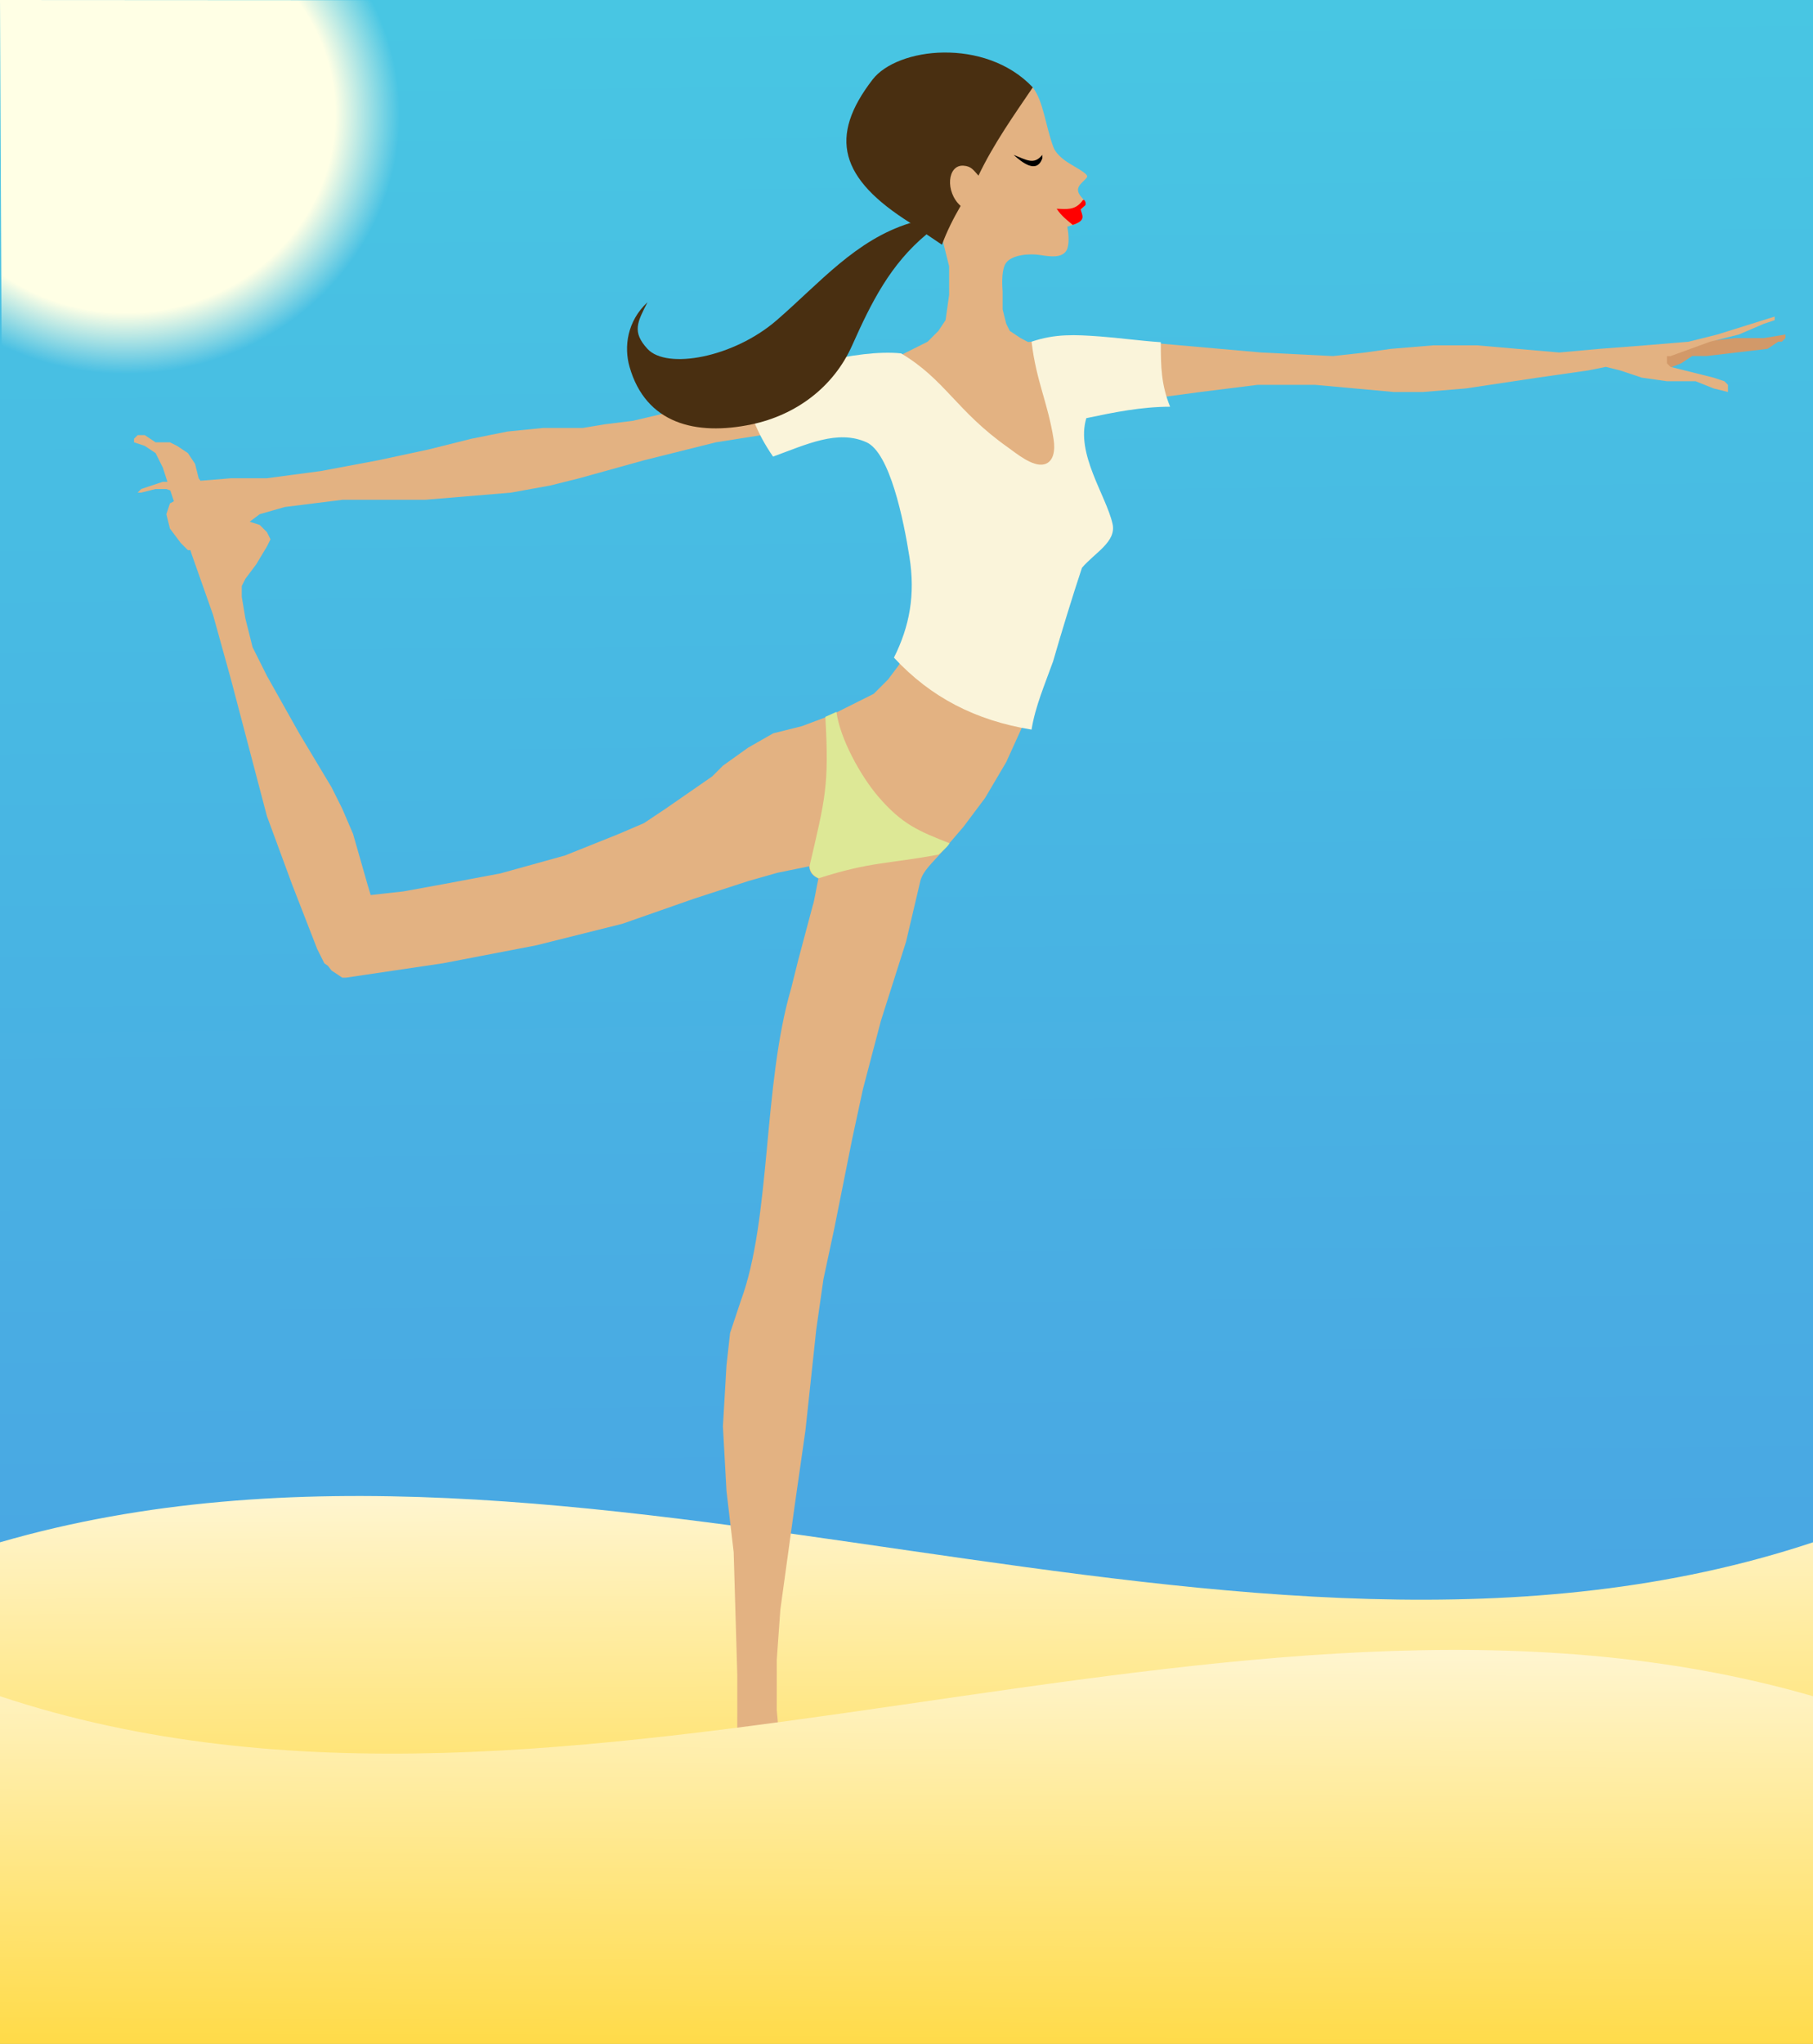 <?xml version="1.0" encoding="UTF-8" standalone="no"?>
<svg
   xmlns:dc="http://purl.org/dc/elements/1.1/"
   xmlns:cc="http://creativecommons.org/ns#"
   xmlns:rdf="http://www.w3.org/1999/02/22-rdf-syntax-ns#"
   xmlns:svg="http://www.w3.org/2000/svg"
   xmlns="http://www.w3.org/2000/svg"
   xmlns:xlink="http://www.w3.org/1999/xlink"
   xmlns:sodipodi="http://sodipodi.sourceforge.net/DTD/sodipodi-0.dtd"
   xmlns:inkscape="http://www.inkscape.org/namespaces/inkscape"
   version="1.0"
   width="157.783"
   height="177.787"
   id="svg2"
   inkscape:version="0.48.2 r9819"
   sodipodi:docname="MC900441878.svg">
  <rect width="100%" height="100%" fill="#333333" stroke="none"/>
  <sodipodi:namedview
     pagecolor="#ffffff"
     bordercolor="#666666"
     borderopacity="1"
     objecttolerance="10"
     gridtolerance="10"
     guidetolerance="10"
     inkscape:pageopacity="0"
     inkscape:pageshadow="2"
     inkscape:window-width="1680"
     inkscape:window-height="988"
     id="namedview118"
     showgrid="false"
     inkscape:zoom="28.029025"
     inkscape:cx="7.3717348"
     inkscape:cy="-2.8604223"
     inkscape:window-x="-8"
     inkscape:window-y="-8"
     inkscape:window-maximized="1"
     inkscape:current-layer="svg2"
     inkscape:snap-bbox="true"
     inkscape:bbox-paths="true"
     inkscape:bbox-nodes="true"
     inkscape:snap-bbox-edge-midpoints="true"
     inkscape:snap-bbox-midpoints="true"
     inkscape:object-paths="true"
     inkscape:object-nodes="true"
     inkscape:snap-smooth-nodes="true"
     inkscape:snap-midpoints="true"
     inkscape:snap-object-midpoints="true"
     inkscape:snap-center="true"
     inkscape:snap-intersection-paths="true"
     inkscape:snap-global="false"
     fit-margin-top="0"
     fit-margin-left="0"
     fit-margin-right="0"
     fit-margin-bottom="0" />
  <defs
     id="defs4">
    <linearGradient
       id="linearGradient3962">
      <stop
         style="stop-color:#ffdb49;stop-opacity:1;"
         offset="0"
         id="stop3964" />
      <stop
         style="stop-color:#fff5cf;stop-opacity:1;"
         offset="1"
         id="stop3966" />
    </linearGradient>
    <linearGradient
       id="linearGradient3951">
      <stop
         id="stop3953"
         offset="0"
         style="stop-color:#ffffe5;stop-opacity:1;" />
      <stop
         style="stop-color:#ffffe5;stop-opacity:1;"
         offset="0.764"
         id="stop3955" />
      <stop
         id="stop3957"
         offset="1"
         style="stop-color:#ffffe5;stop-opacity:0;" />
    </linearGradient>
    <linearGradient
       id="linearGradient3938">
      <stop
         style="stop-color:#ffffd2;stop-opacity:1;"
         offset="0"
         id="stop3940" />
      <stop
         id="stop3946"
         offset="0.824"
         style="stop-color:#ff9973;stop-opacity:1;" />
      <stop
         style="stop-color:#ff9973;stop-opacity:0;"
         offset="1"
         id="stop3942" />
    </linearGradient>
    <linearGradient
       id="linearGradient3160">
      <stop
         style="stop-color:#48c6e3;stop-opacity:1;"
         offset="0"
         id="stop3162" />
      <stop
         style="stop-color:#499ee3;stop-opacity:1;"
         offset="1"
         id="stop3164" />
    </linearGradient>
    <linearGradient
       inkscape:collect="always"
       xlink:href="#linearGradient3160"
       id="linearGradient3166"
       x1="76.879"
       y1="0.873"
       x2="78.676"
       y2="177.286"
       gradientUnits="userSpaceOnUse" />
    <radialGradient
       inkscape:collect="always"
       xlink:href="#linearGradient3938"
       id="radialGradient3944"
       cx="59.238"
       cy="57.092"
       fx="59.238"
       fy="57.092"
       r="34.354"
       gradientUnits="userSpaceOnUse" />
    <radialGradient
       inkscape:collect="always"
       xlink:href="#linearGradient3951"
       id="radialGradient3949"
       gradientUnits="userSpaceOnUse"
       cx="59.238"
       cy="57.092"
       fx="59.238"
       fy="57.092"
       r="34.354"
       gradientTransform="matrix(0.694,0,0,0.657,-30.159,-27.553)" />
    <linearGradient
       inkscape:collect="always"
       xlink:href="#linearGradient3962"
       id="linearGradient3968"
       x1="75.757"
       y1="177.787"
       x2="75.925"
       y2="143.513"
       gradientUnits="userSpaceOnUse" />
    <linearGradient
       inkscape:collect="always"
       xlink:href="#linearGradient3962"
       id="linearGradient3972"
       gradientUnits="userSpaceOnUse"
       x1="75.757"
       y1="177.787"
       x2="75.925"
       y2="143.513"
       gradientTransform="matrix(-1,0,0,1,157.783,-13.389)" />
  </defs>
  <path
     inkscape:connector-curvature="0"
     id="path8"
     d="M 157.783,177.787 0,177.787 0,0 l 157.783,0 0,177.787 z"
     style="fill:url(#linearGradient3166);fill-opacity:1;fill-rule:nonzero;stroke:none" />
  <path
     style="fill:url(#linearGradient3972);fill-opacity:1;fill-rule:nonzero;stroke:none"
     d="M 157.783,134.152 C 107.949,150.715 50.519,119.522 0,134.152 l 0,30.247 157.783,0 z"
     id="rect3959"
     inkscape:connector-curvature="0"
     sodipodi:nodetypes="ccccc" />
  <path
     style="fill:url(#radialGradient3949);fill-opacity:1;fill-rule:nonzero;stroke:none"
     d="m 34.799,9.982 c 0,13.169 -10.675,23.844 -23.844,23.844 -3.893,0 -7.568,-0.933 -10.814,-2.587 L 0,0 32.624,0.019 c 1.396,3.032 2.175,6.406 2.175,9.963 z"
     id="path3168"
     inkscape:connector-curvature="0"
     sodipodi:nodetypes="sscccs" />
  <g
     id="g3974"
     transform="translate(1.977,-12.151)">
    <path
       style="fill:#d29969;fill-opacity:1;fill-rule:nonzero;stroke:none"
       d="m 144.661,42.494 0,0 1.562,-0.625 2.812,-0.312 0,0 2.5,0 1.875,-0.312 0,0 0,0 0,0.312 -0.312,0.312 0,0 -0.312,0 -0.937,0.625 0,0 -5.312,0.625 0,0 -1.25,0 -0.937,0.625 -1.562,0.625 0,0 -0.625,0 -0.625,0 -0.312,-0.312 0,-0.312 0,0 0.625,-0.625 0.937,-0.312 1.875,-0.312 0,0 z"
       id="path14"
       inkscape:connector-curvature="0" />
    <path
       sodipodi:nodetypes="cccccccccccccccccccccccccccccccccccccccccccccccccccccccccccccccccccccccccccccccccccccccccccccccccccccccccccccccccccccccccccccccccccccccccccccccccccccccccccccccccccccccccccccccccsssccccccccsssscccccccccccccccccccccccccccccccccccccccccccccccccccccccccccc"
       inkscape:connector-curvature="0"
       id="path16"
       d="M 77.238,31.477 79.375,31.875 80,32.812 l 0.312,1.25 0.312,1.25 0,2.5 L 80.312,40 79.688,40.938 78.75,41.875 76.25,43.125 75.812,43.312 74.688,43.125 71.875,43.438 70,43.75 l -1.562,0.625 -4.375,1.562 -5.625,1.562 -5.312,1.25 -2.5,0.312 -1.875,0.312 -3.438,0 -3.125,0.312 -3.125,0.625 -3.75,0.938 -4.375,0.938 -5,0.938 -4.688,0.625 -3.125,0 -2.656,0.219 L 15.312,53.75 15,52.5 l -0.625,-0.938 -0.938,-0.625 -0.625,-0.312 -1.25,0 L 10.625,50 10,50 l -0.312,0.312 0,0.312 0.938,0.312 0.938,0.625 0.625,1.25 0.406,1.25 -0.406,0 -1.875,0.625 L 10,55 l 0.312,0 1.25,-0.312 0.938,0 0.344,0.125 0.312,0.938 -0.344,0.188 -0.312,0.938 0.312,1.25 0.938,1.25 0.625,0.625 0.219,0 0.094,0.312 1.875,5.312 1.562,5.625 1.562,5.938 1.562,5.938 2.188,5.938 2.188,5.625 0.312,0.625 0.312,0.625 0.312,0.219 0.312,0.406 0.938,0.625 0.312,0 8.438,-1.25 8.125,-1.562 7.5,-1.875 6.25,-2.188 4.719,-1.531 2.531,-0.719 2.75,-0.562 c 0.069,0.578 0.314,0.811 0.812,1.062 -0.166,0.73 -0.355,1.982 -0.5,2.375 l -1.25,4.688 -0.625,2.5 c -2.468,8.431 -1.735,20.015 -4.375,27.156 l -0.938,2.812 -0.312,2.812 -0.312,5.312 0.312,5.625 0.625,5.312 0.312,10.625 0,4.688 -0.625,4.375 0.312,0.312 0.625,0 1.875,0 2.5,-0.312 -0.312,-1.25 -0.625,-1.25 -0.312,-3.438 0,-4.375 0.312,-4.375 1.25,-9.062 0.938,-6.562 0.938,-8.75 0.625,-4.375 0.938,-4.375 1.562,-7.812 0.938,-4.344 1.562,-5.938 2.188,-6.875 1.25,-5.312 c 0.246,-0.868 0.992,-1.502 1.875,-2.5 l 1.875,-2.188 1.875,-2.5 1.844,-3.125 1.562,-3.438 2.188,-6.25 1.25,-4.062 0.625,-2.812 0.625,-0.312 0.938,-0.938 0.625,-0.938 0.312,-0.938 0,-1.25 -0.312,-1.562 -0.625,-3.125 L 92.156,50 92,48.125 93.719,47.5 l 4.062,-0.625 4.688,-0.625 5,-0.625 5,0 6.875,0.625 2.5,0 3.75,-0.312 6.25,-0.938 4.375,-0.625 1.562,-0.312 1.25,0.312 1.875,0.625 2.188,0.312 2.5,0 1.562,0.625 1.25,0.312 0,-0.625 -0.312,-0.312 -0.938,-0.312 -2.5,-0.625 -1.25,-0.312 -0.312,-0.312 0,-0.625 0.312,0 3.438,-1.25 2.5,-0.625 2.188,-0.938 0.938,-0.312 0,-0.312 -5,1.562 -2.5,0.625 -3.75,0.312 -4.062,0.312 -3.438,0.312 -7.188,-0.625 -3.75,0 -3.75,0.312 -2.188,0.312 -2.812,0.312 -6.25,-0.312 -10.625,-0.938 -4.688,0 -2.5,0 -2.188,0 -0.281,0.031 -0.656,-0.344 -0.938,-0.625 -0.312,-0.625 -0.312,-1.25 0,-1.562 c -0.073,-0.863 -0.068,-2.004 0.312,-2.5 0.537,-0.701 2.043,-0.812 2.982,-0.661 0.834,0.134 1.853,0.275 2.255,-0.389 0.255,-0.421 0.226,-1.345 0.076,-2.075 l 0.938,-0.312 0.312,-0.312 0,-0.312 -0.312,-0.312 0.312,-0.312 0.312,-0.312 0,-0.312 c -0.247,-0.312 -0.577,-0.603 -0.625,-0.938 -0.08,-0.552 0.713,-0.943 0.793,-1.232 C 92.713,27.242 91.502,26.645 90.906,26.25 90.391,25.909 89.887,25.448 89.701,24.955 89.03,23.174 88.83,20.941 87.914,19.773 77.893,12.091 64.591,23.195 77.238,31.477 z M 70.312,49.375 l 2.5,0.312 1.656,0.281 L 75,51.562 l 0.938,1.875 1.25,4.375 0.625,2.812 0.312,2.812 -0.312,2.5 0,1.25 -0.625,0.938 L 76.25,70 l -0.938,1.25 -1.25,1.25 -1.25,0.625 -2.5,1.25 -2.5,0.938 -2.5,0.625 -2.188,1.25 L 60.938,78.75 60,79.688 55.938,82.5 l -1.875,1.25 -2.188,0.938 -4.688,1.875 -5.625,1.562 -5,0.938 -3.438,0.625 L 30.312,90 30.281,90 30,89.062 28.75,84.688 27.812,82.5 26.875,80.625 l -2.812,-4.688 -2.812,-5 -1.25,-2.5 -0.625,-2.5 -0.312,-1.875 0,-0.938 0.312,-0.625 0.938,-1.25 0.938,-1.562 0.312,-0.625 -0.312,-0.625 -0.625,-0.625 -0.875,-0.281 0.875,-0.656 2.188,-0.625 5,-0.625 7.188,0 7.5,-0.625 3.438,-0.625 2.5,-0.625 5.625,-1.562 6.25,-1.562 5.938,-0.938 z"
       style="fill:#e3b282;fill-opacity:1;fill-rule:nonzero;stroke:none" />
    <path
       sodipodi:nodetypes="scccccs"
       style="fill:#ff0000;fill-opacity:1;fill-rule:nonzero;stroke:none"
       d="m 92.171,29.683 c -0.62,0.777 -1.348,0.654 -2.187,0.625 0.404,0.628 0.979,1.051 1.398,1.405 1.247,-0.388 0.783,-0.892 0.688,-1.345 l 0.414,-0.372 c 0.052,-0.156 0.025,-0.304 -0.098,-0.444 -0.129,-0.048 -0.159,0.061 -0.215,0.131 z"
       id="path20"
       inkscape:connector-curvature="0" />
    <path
       sodipodi:nodetypes="ccccccc"
       style="fill:#000000;fill-opacity:1;fill-rule:nonzero;stroke:none"
       d="m 86.234,25.621 0,0 c 1.153,0.449 1.778,0.9 2.5,0 l 0,0 0,0.312 c -0.496,1.352 -1.733,0.373 -2.5,-0.312 z"
       id="path22"
       inkscape:connector-curvature="0" />
    <path
       sodipodi:nodetypes="sccccccs"
       style="fill:#dde896;fill-opacity:1;fill-rule:nonzero;stroke:none"
       d="m 74.445,81.424 c 2.052,2.399 3.485,3.005 6.217,4.073 -0.174,0.319 -0.686,0.748 -0.959,0.986 -4.327,0.814 -5.919,0.609 -10.433,2.063 -0.388,-0.155 -0.781,-0.49 -0.788,-1.086 1.349,-5.812 1.715,-6.949 1.369,-12.958 l 0.969,-0.432 c 0.293,2.296 2.085,5.555 3.625,7.355 z"
       id="path38"
       inkscape:connector-curvature="0" />
    <path
       sodipodi:nodetypes="cccsscccccscccscssscc"
       style="fill:#faf4da;fill-opacity:1;fill-rule:nonzero;stroke:none"
       d="m 62.801,45.618 0,0 c 0.335,2.28 1.115,4.246 2.5,6.249 2.934,-1.066 5.615,-2.366 8.124,-1.25 2.028,0.903 3.226,6.683 3.749,9.999 0.515,3.259 0.017,5.997 -1.353,8.738 3.205,3.457 7.105,5.466 11.976,6.26 0.325,-2.032 1.16,-3.936 1.875,-5.937 l 0,0 c 0.69,-2.408 1.72,-5.762 2.512,-8.138 1.131,-1.325 3.017,-2.265 2.662,-3.826 -0.564,-2.479 -3.22,-6.098 -2.282,-9.19 2.397,-0.504 4.786,-0.994 7.292,-0.994 -0.78,-1.912 -0.811,-3.521 -0.811,-5.612 -1.894,-0.132 -3.708,-0.385 -5.288,-0.5 -2.201,-0.16 -3.87,-0.245 -5.96,0.452 0.418,3.494 1.414,5.276 1.919,8.49 0.15,0.955 0.013,1.963 -0.811,2.176 -1.008,0.261 -2.473,-0.983 -3.149,-1.459 -4.492,-3.161 -5.483,-5.916 -9.316,-8.188 -3.891,-0.397 -9.964,1.433 -13.639,2.73 z"
       id="path36"
       inkscape:connector-curvature="0" />
    <path
       sodipodi:nodetypes="ssccsscssscccsccs"
       inkscape:connector-curvature="0"
       id="path12"
       d="m 80.156,16.719 c -2.701,0.031 -5.124,0.966 -6.188,2.344 -3.857,4.998 -2.879,8.617 3.312,12.5 l -0.094,0 C 72.479,33.038 69.401,36.725 65.625,40 c -3.761,3.262 -9.571,4.316 -11.25,2.5 -1.368,-1.481 -0.882,-2.333 0,-4.062 -1.793,1.669 -2.055,3.905 -1.562,5.625 1.411,4.93 5.751,6.022 10.625,5 3.865,-0.811 7.13,-3.24 8.75,-6.875 1.669,-3.745 3.324,-7.047 6.469,-9.656 L 80,33.438 c 0.433,-1.185 0.996,-2.288 1.625,-3.375 -1.364,-1.219 -1.16,-3.597 0.25,-3.5 0.685,0.047 0.863,0.384 1.303,0.865 1.309,-2.758 3.136,-5.328 4.728,-7.677 -2.079,-2.199 -5.049,-3.062 -7.75,-3.031 z"
       style="fill:#492f11;fill-opacity:1;fill-rule:nonzero;stroke:none" />
  </g>
  <path
     sodipodi:nodetypes="ccccc"
     inkscape:connector-curvature="0"
     id="path3970"
     d="m 0,147.54 c 49.835,16.564 107.265,-14.63 157.783,0 l 0,30.247 -157.783,0 z"
     style="fill:url(#linearGradient3968);fill-opacity:1;fill-rule:nonzero;stroke:none" />
</svg>
